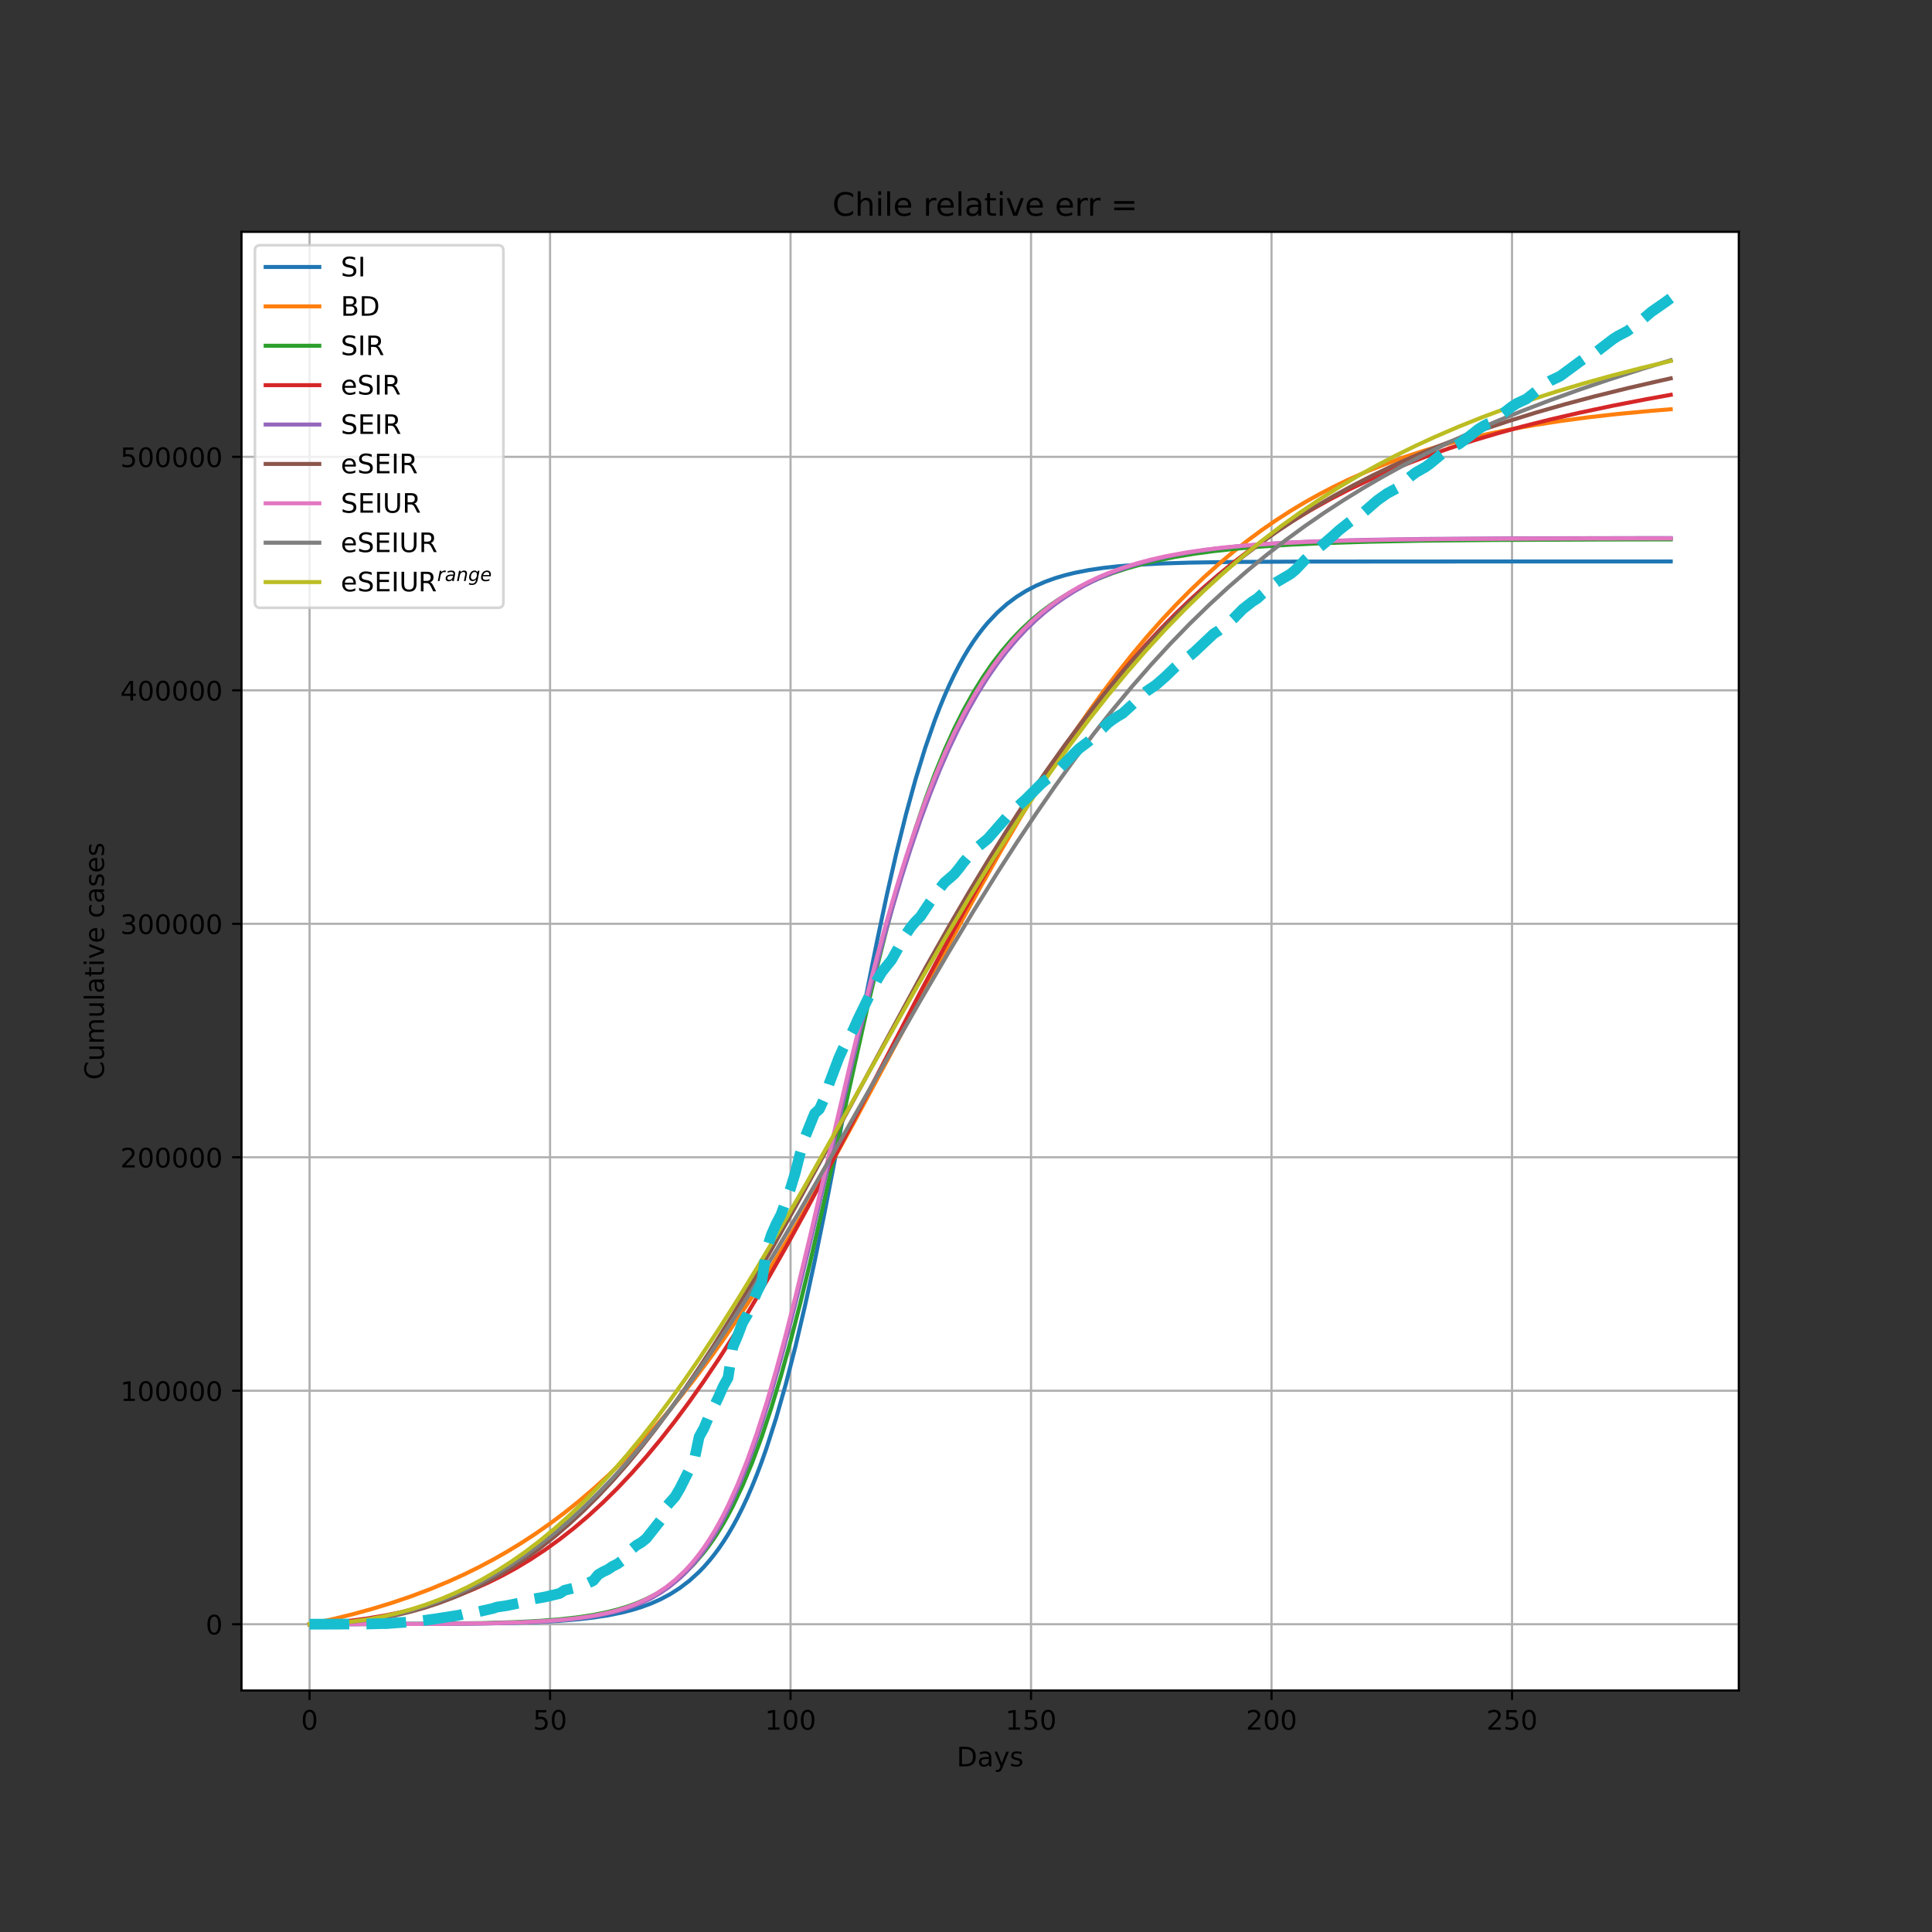 <?xml version="1.0" encoding="utf-8" standalone="no"?>
<!DOCTYPE svg PUBLIC "-//W3C//DTD SVG 1.1//EN"
  "http://www.w3.org/Graphics/SVG/1.1/DTD/svg11.dtd">
<!-- Created with matplotlib (https://matplotlib.org/) -->
<svg height="720pt" version="1.1" viewBox="0 0 720 720" width="720pt" xmlns="http://www.w3.org/2000/svg" xmlns:xlink="http://www.w3.org/1999/xlink">
 <rect x="0" y="0" width="720" height="720" fill="#333333" stroke="none"/>
 <defs>
  <style type="text/css">*{stroke-linecap:butt;stroke-linejoin:round;}</style>
 </defs>
 <g id="figure_1">
  <g id="patch_1">
   <path d="M 0 720 
L 720 720 
L 720 0 
L 0 0 
z
" style="fill:none;"/>
  </g>
  <g id="axes_1">
   <g id="patch_2">
    <path d="M 90 630 
L 648 630 
L 648 86.4 
L 90 86.4 
z
" style="fill:#ffffff;"/>
   </g>
   <g id="matplotlib.axis_1">
    <g id="xtick_1">
     <g id="line2d_1">
      <path clip-path="url(#p66bf727f97)" d="M 115.364 630 
L 115.364 86.4 
" style="fill:none;stroke:#b0b0b0;stroke-linecap:square;stroke-width:0.8;"/>
     </g>
     <g id="line2d_2">
      <defs>
       <path d="M 0 0 
L 0 3.5 
" id="mb0eaaba1bc" style="stroke:#000000;stroke-width:0.8;"/>
      </defs>
      <g>
       <use style="stroke:#000000;stroke-width:0.8;" x="115.364" xlink:href="#mb0eaaba1bc" y="630"/>
      </g>
     </g>
     <g id="text_1">
      <!-- 0 -->
      <g transform="translate(112.182 644.598)scale(0.1 -0.1)">
       <defs>
        <path d="M 31.781 66.406 
Q 24.172 66.406 20.328 58.906 
Q 16.5 51.422 16.5 36.375 
Q 16.5 21.391 20.328 13.891 
Q 24.172 6.391 31.781 6.391 
Q 39.453 6.391 43.281 13.891 
Q 47.125 21.391 47.125 36.375 
Q 47.125 51.422 43.281 58.906 
Q 39.453 66.406 31.781 66.406 
z
M 31.781 74.219 
Q 44.047 74.219 50.516 64.516 
Q 56.984 54.828 56.984 36.375 
Q 56.984 17.969 50.516 8.266 
Q 44.047 -1.422 31.781 -1.422 
Q 19.531 -1.422 13.062 8.266 
Q 6.594 17.969 6.594 36.375 
Q 6.594 54.828 13.062 64.516 
Q 19.531 74.219 31.781 74.219 
z
" id="DejaVuSans-48"/>
       </defs>
       <use xlink:href="#DejaVuSans-48"/>
      </g>
     </g>
    </g>
    <g id="xtick_2">
     <g id="line2d_3">
      <path clip-path="url(#p66bf727f97)" d="M 204.988 630 
L 204.988 86.4 
" style="fill:none;stroke:#b0b0b0;stroke-linecap:square;stroke-width:0.8;"/>
     </g>
     <g id="line2d_4">
      <g>
       <use style="stroke:#000000;stroke-width:0.8;" x="204.988" xlink:href="#mb0eaaba1bc" y="630"/>
      </g>
     </g>
     <g id="text_2">
      <!-- 50 -->
      <g transform="translate(198.625 644.598)scale(0.1 -0.1)">
       <defs>
        <path d="M 10.797 72.906 
L 49.516 72.906 
L 49.516 64.594 
L 19.828 64.594 
L 19.828 46.734 
Q 21.969 47.469 24.109 47.828 
Q 26.266 48.188 28.422 48.188 
Q 40.625 48.188 47.75 41.5 
Q 54.891 34.812 54.891 23.391 
Q 54.891 11.625 47.562 5.094 
Q 40.234 -1.422 26.906 -1.422 
Q 22.312 -1.422 17.547 -0.641 
Q 12.797 0.141 7.719 1.703 
L 7.719 11.625 
Q 12.109 9.234 16.797 8.062 
Q 21.484 6.891 26.703 6.891 
Q 35.156 6.891 40.078 11.328 
Q 45.016 15.766 45.016 23.391 
Q 45.016 31 40.078 35.438 
Q 35.156 39.891 26.703 39.891 
Q 22.75 39.891 18.812 39.016 
Q 14.891 38.141 10.797 36.281 
z
" id="DejaVuSans-53"/>
       </defs>
       <use xlink:href="#DejaVuSans-53"/>
       <use x="63.623" xlink:href="#DejaVuSans-48"/>
      </g>
     </g>
    </g>
    <g id="xtick_3">
     <g id="line2d_5">
      <path clip-path="url(#p66bf727f97)" d="M 294.612 630 
L 294.612 86.4 
" style="fill:none;stroke:#b0b0b0;stroke-linecap:square;stroke-width:0.8;"/>
     </g>
     <g id="line2d_6">
      <g>
       <use style="stroke:#000000;stroke-width:0.8;" x="294.612" xlink:href="#mb0eaaba1bc" y="630"/>
      </g>
     </g>
     <g id="text_3">
      <!-- 100 -->
      <g transform="translate(285.068 644.598)scale(0.1 -0.1)">
       <defs>
        <path d="M 12.406 8.297 
L 28.516 8.297 
L 28.516 63.922 
L 10.984 60.406 
L 10.984 69.391 
L 28.422 72.906 
L 38.281 72.906 
L 38.281 8.297 
L 54.391 8.297 
L 54.391 0 
L 12.406 0 
z
" id="DejaVuSans-49"/>
       </defs>
       <use xlink:href="#DejaVuSans-49"/>
       <use x="63.623" xlink:href="#DejaVuSans-48"/>
       <use x="127.246" xlink:href="#DejaVuSans-48"/>
      </g>
     </g>
    </g>
    <g id="xtick_4">
     <g id="line2d_7">
      <path clip-path="url(#p66bf727f97)" d="M 384.236 630 
L 384.236 86.4 
" style="fill:none;stroke:#b0b0b0;stroke-linecap:square;stroke-width:0.8;"/>
     </g>
     <g id="line2d_8">
      <g>
       <use style="stroke:#000000;stroke-width:0.8;" x="384.236" xlink:href="#mb0eaaba1bc" y="630"/>
      </g>
     </g>
     <g id="text_4">
      <!-- 150 -->
      <g transform="translate(374.692 644.598)scale(0.1 -0.1)">
       <use xlink:href="#DejaVuSans-49"/>
       <use x="63.623" xlink:href="#DejaVuSans-53"/>
       <use x="127.246" xlink:href="#DejaVuSans-48"/>
      </g>
     </g>
    </g>
    <g id="xtick_5">
     <g id="line2d_9">
      <path clip-path="url(#p66bf727f97)" d="M 473.86 630 
L 473.86 86.4 
" style="fill:none;stroke:#b0b0b0;stroke-linecap:square;stroke-width:0.8;"/>
     </g>
     <g id="line2d_10">
      <g>
       <use style="stroke:#000000;stroke-width:0.8;" x="473.86" xlink:href="#mb0eaaba1bc" y="630"/>
      </g>
     </g>
     <g id="text_5">
      <!-- 200 -->
      <g transform="translate(464.317 644.598)scale(0.1 -0.1)">
       <defs>
        <path d="M 19.188 8.297 
L 53.609 8.297 
L 53.609 0 
L 7.328 0 
L 7.328 8.297 
Q 12.938 14.109 22.625 23.891 
Q 32.328 33.688 34.812 36.531 
Q 39.547 41.844 41.422 45.531 
Q 43.312 49.219 43.312 52.781 
Q 43.312 58.594 39.234 62.25 
Q 35.156 65.922 28.609 65.922 
Q 23.969 65.922 18.812 64.312 
Q 13.672 62.703 7.812 59.422 
L 7.812 69.391 
Q 13.766 71.781 18.938 73 
Q 24.125 74.219 28.422 74.219 
Q 39.75 74.219 46.484 68.547 
Q 53.219 62.891 53.219 53.422 
Q 53.219 48.922 51.531 44.891 
Q 49.859 40.875 45.406 35.406 
Q 44.188 33.984 37.641 27.219 
Q 31.109 20.453 19.188 8.297 
z
" id="DejaVuSans-50"/>
       </defs>
       <use xlink:href="#DejaVuSans-50"/>
       <use x="63.623" xlink:href="#DejaVuSans-48"/>
       <use x="127.246" xlink:href="#DejaVuSans-48"/>
      </g>
     </g>
    </g>
    <g id="xtick_6">
     <g id="line2d_11">
      <path clip-path="url(#p66bf727f97)" d="M 563.484 630 
L 563.484 86.4 
" style="fill:none;stroke:#b0b0b0;stroke-linecap:square;stroke-width:0.8;"/>
     </g>
     <g id="line2d_12">
      <g>
       <use style="stroke:#000000;stroke-width:0.8;" x="563.484" xlink:href="#mb0eaaba1bc" y="630"/>
      </g>
     </g>
     <g id="text_6">
      <!-- 250 -->
      <g transform="translate(553.941 644.598)scale(0.1 -0.1)">
       <use xlink:href="#DejaVuSans-50"/>
       <use x="63.623" xlink:href="#DejaVuSans-53"/>
       <use x="127.246" xlink:href="#DejaVuSans-48"/>
      </g>
     </g>
    </g>
    <g id="text_7">
     <!-- Days -->
     <g transform="translate(356.522 658.277)scale(0.1 -0.1)">
      <defs>
       <path d="M 19.672 64.797 
L 19.672 8.109 
L 31.594 8.109 
Q 46.688 8.109 53.688 14.938 
Q 60.688 21.781 60.688 36.531 
Q 60.688 51.172 53.688 57.984 
Q 46.688 64.797 31.594 64.797 
z
M 9.812 72.906 
L 30.078 72.906 
Q 51.266 72.906 61.172 64.094 
Q 71.094 55.281 71.094 36.531 
Q 71.094 17.672 61.125 8.828 
Q 51.172 0 30.078 0 
L 9.812 0 
z
" id="DejaVuSans-68"/>
       <path d="M 34.281 27.484 
Q 23.391 27.484 19.188 25 
Q 14.984 22.516 14.984 16.5 
Q 14.984 11.719 18.141 8.906 
Q 21.297 6.109 26.703 6.109 
Q 34.188 6.109 38.703 11.406 
Q 43.219 16.703 43.219 25.484 
L 43.219 27.484 
z
M 52.203 31.203 
L 52.203 0 
L 43.219 0 
L 43.219 8.297 
Q 40.141 3.328 35.547 0.953 
Q 30.953 -1.422 24.312 -1.422 
Q 15.922 -1.422 10.953 3.297 
Q 6 8.016 6 15.922 
Q 6 25.141 12.172 29.828 
Q 18.359 34.516 30.609 34.516 
L 43.219 34.516 
L 43.219 35.406 
Q 43.219 41.609 39.141 45 
Q 35.062 48.391 27.688 48.391 
Q 23 48.391 18.547 47.266 
Q 14.109 46.141 10.016 43.891 
L 10.016 52.203 
Q 14.938 54.109 19.578 55.047 
Q 24.219 56 28.609 56 
Q 40.484 56 46.344 49.844 
Q 52.203 43.703 52.203 31.203 
z
" id="DejaVuSans-97"/>
       <path d="M 32.172 -5.078 
Q 28.375 -14.844 24.75 -17.812 
Q 21.141 -20.797 15.094 -20.797 
L 7.906 -20.797 
L 7.906 -13.281 
L 13.188 -13.281 
Q 16.891 -13.281 18.938 -11.516 
Q 21 -9.766 23.484 -3.219 
L 25.094 0.875 
L 2.984 54.688 
L 12.5 54.688 
L 29.594 11.922 
L 46.688 54.688 
L 56.203 54.688 
z
" id="DejaVuSans-121"/>
       <path d="M 44.281 53.078 
L 44.281 44.578 
Q 40.484 46.531 36.375 47.5 
Q 32.281 48.484 27.875 48.484 
Q 21.188 48.484 17.844 46.438 
Q 14.5 44.391 14.5 40.281 
Q 14.5 37.156 16.891 35.375 
Q 19.281 33.594 26.516 31.984 
L 29.594 31.297 
Q 39.156 29.25 43.188 25.516 
Q 47.219 21.781 47.219 15.094 
Q 47.219 7.469 41.188 3.016 
Q 35.156 -1.422 24.609 -1.422 
Q 20.219 -1.422 15.453 -0.562 
Q 10.688 0.297 5.422 2 
L 5.422 11.281 
Q 10.406 8.688 15.234 7.391 
Q 20.062 6.109 24.812 6.109 
Q 31.156 6.109 34.562 8.281 
Q 37.984 10.453 37.984 14.406 
Q 37.984 18.062 35.516 20.016 
Q 33.062 21.969 24.703 23.781 
L 21.578 24.516 
Q 13.234 26.266 9.516 29.906 
Q 5.812 33.547 5.812 39.891 
Q 5.812 47.609 11.281 51.797 
Q 16.75 56 26.812 56 
Q 31.781 56 36.172 55.266 
Q 40.578 54.547 44.281 53.078 
z
" id="DejaVuSans-115"/>
      </defs>
      <use xlink:href="#DejaVuSans-68"/>
      <use x="77.002" xlink:href="#DejaVuSans-97"/>
      <use x="138.281" xlink:href="#DejaVuSans-121"/>
      <use x="197.461" xlink:href="#DejaVuSans-115"/>
     </g>
    </g>
   </g>
   <g id="matplotlib.axis_2">
    <g id="ytick_1">
     <g id="line2d_13">
      <path clip-path="url(#p66bf727f97)" d="M 90 605.3 
L 648 605.3 
" style="fill:none;stroke:#b0b0b0;stroke-linecap:square;stroke-width:0.8;"/>
     </g>
     <g id="line2d_14">
      <defs>
       <path d="M 0 0 
L -3.5 0 
" id="mecb7b3058c" style="stroke:#000000;stroke-width:0.8;"/>
      </defs>
      <g>
       <use style="stroke:#000000;stroke-width:0.8;" x="90" xlink:href="#mecb7b3058c" y="605.3"/>
      </g>
     </g>
     <g id="text_8">
      <!-- 0 -->
      <g transform="translate(76.638 609.099)scale(0.1 -0.1)">
       <use xlink:href="#DejaVuSans-48"/>
      </g>
     </g>
    </g>
    <g id="ytick_2">
     <g id="line2d_15">
      <path clip-path="url(#p66bf727f97)" d="M 90 518.29 
L 648 518.29 
" style="fill:none;stroke:#b0b0b0;stroke-linecap:square;stroke-width:0.8;"/>
     </g>
     <g id="line2d_16">
      <g>
       <use style="stroke:#000000;stroke-width:0.8;" x="90" xlink:href="#mecb7b3058c" y="518.29"/>
      </g>
     </g>
     <g id="text_9">
      <!-- 100000 -->
      <g transform="translate(44.825 522.089)scale(0.1 -0.1)">
       <use xlink:href="#DejaVuSans-49"/>
       <use x="63.623" xlink:href="#DejaVuSans-48"/>
       <use x="127.246" xlink:href="#DejaVuSans-48"/>
       <use x="190.869" xlink:href="#DejaVuSans-48"/>
       <use x="254.492" xlink:href="#DejaVuSans-48"/>
       <use x="318.115" xlink:href="#DejaVuSans-48"/>
      </g>
     </g>
    </g>
    <g id="ytick_3">
     <g id="line2d_17">
      <path clip-path="url(#p66bf727f97)" d="M 90 431.281 
L 648 431.281 
" style="fill:none;stroke:#b0b0b0;stroke-linecap:square;stroke-width:0.8;"/>
     </g>
     <g id="line2d_18">
      <g>
       <use style="stroke:#000000;stroke-width:0.8;" x="90" xlink:href="#mecb7b3058c" y="431.281"/>
      </g>
     </g>
     <g id="text_10">
      <!-- 200000 -->
      <g transform="translate(44.825 435.08)scale(0.1 -0.1)">
       <use xlink:href="#DejaVuSans-50"/>
       <use x="63.623" xlink:href="#DejaVuSans-48"/>
       <use x="127.246" xlink:href="#DejaVuSans-48"/>
       <use x="190.869" xlink:href="#DejaVuSans-48"/>
       <use x="254.492" xlink:href="#DejaVuSans-48"/>
       <use x="318.115" xlink:href="#DejaVuSans-48"/>
      </g>
     </g>
    </g>
    <g id="ytick_4">
     <g id="line2d_19">
      <path clip-path="url(#p66bf727f97)" d="M 90 344.272 
L 648 344.272 
" style="fill:none;stroke:#b0b0b0;stroke-linecap:square;stroke-width:0.8;"/>
     </g>
     <g id="line2d_20">
      <g>
       <use style="stroke:#000000;stroke-width:0.8;" x="90" xlink:href="#mecb7b3058c" y="344.272"/>
      </g>
     </g>
     <g id="text_11">
      <!-- 300000 -->
      <g transform="translate(44.825 348.071)scale(0.1 -0.1)">
       <defs>
        <path d="M 40.578 39.312 
Q 47.656 37.797 51.625 33 
Q 55.609 28.219 55.609 21.188 
Q 55.609 10.406 48.188 4.484 
Q 40.766 -1.422 27.094 -1.422 
Q 22.516 -1.422 17.656 -0.516 
Q 12.797 0.391 7.625 2.203 
L 7.625 11.719 
Q 11.719 9.328 16.594 8.109 
Q 21.484 6.891 26.812 6.891 
Q 36.078 6.891 40.938 10.547 
Q 45.797 14.203 45.797 21.188 
Q 45.797 27.641 41.281 31.266 
Q 36.766 34.906 28.719 34.906 
L 20.219 34.906 
L 20.219 43.016 
L 29.109 43.016 
Q 36.375 43.016 40.234 45.922 
Q 44.094 48.828 44.094 54.297 
Q 44.094 59.906 40.109 62.906 
Q 36.141 65.922 28.719 65.922 
Q 24.656 65.922 20.016 65.031 
Q 15.375 64.156 9.812 62.312 
L 9.812 71.094 
Q 15.438 72.656 20.344 73.438 
Q 25.25 74.219 29.594 74.219 
Q 40.828 74.219 47.359 69.109 
Q 53.906 64.016 53.906 55.328 
Q 53.906 49.266 50.438 45.094 
Q 46.969 40.922 40.578 39.312 
z
" id="DejaVuSans-51"/>
       </defs>
       <use xlink:href="#DejaVuSans-51"/>
       <use x="63.623" xlink:href="#DejaVuSans-48"/>
       <use x="127.246" xlink:href="#DejaVuSans-48"/>
       <use x="190.869" xlink:href="#DejaVuSans-48"/>
       <use x="254.492" xlink:href="#DejaVuSans-48"/>
       <use x="318.115" xlink:href="#DejaVuSans-48"/>
      </g>
     </g>
    </g>
    <g id="ytick_5">
     <g id="line2d_21">
      <path clip-path="url(#p66bf727f97)" d="M 90 257.262 
L 648 257.262 
" style="fill:none;stroke:#b0b0b0;stroke-linecap:square;stroke-width:0.8;"/>
     </g>
     <g id="line2d_22">
      <g>
       <use style="stroke:#000000;stroke-width:0.8;" x="90" xlink:href="#mecb7b3058c" y="257.262"/>
      </g>
     </g>
     <g id="text_12">
      <!-- 400000 -->
      <g transform="translate(44.825 261.061)scale(0.1 -0.1)">
       <defs>
        <path d="M 37.797 64.312 
L 12.891 25.391 
L 37.797 25.391 
z
M 35.203 72.906 
L 47.609 72.906 
L 47.609 25.391 
L 58.016 25.391 
L 58.016 17.188 
L 47.609 17.188 
L 47.609 0 
L 37.797 0 
L 37.797 17.188 
L 4.891 17.188 
L 4.891 26.703 
z
" id="DejaVuSans-52"/>
       </defs>
       <use xlink:href="#DejaVuSans-52"/>
       <use x="63.623" xlink:href="#DejaVuSans-48"/>
       <use x="127.246" xlink:href="#DejaVuSans-48"/>
       <use x="190.869" xlink:href="#DejaVuSans-48"/>
       <use x="254.492" xlink:href="#DejaVuSans-48"/>
       <use x="318.115" xlink:href="#DejaVuSans-48"/>
      </g>
     </g>
    </g>
    <g id="ytick_6">
     <g id="line2d_23">
      <path clip-path="url(#p66bf727f97)" d="M 90 170.253 
L 648 170.253 
" style="fill:none;stroke:#b0b0b0;stroke-linecap:square;stroke-width:0.8;"/>
     </g>
     <g id="line2d_24">
      <g>
       <use style="stroke:#000000;stroke-width:0.8;" x="90" xlink:href="#mecb7b3058c" y="170.253"/>
      </g>
     </g>
     <g id="text_13">
      <!-- 500000 -->
      <g transform="translate(44.825 174.052)scale(0.1 -0.1)">
       <use xlink:href="#DejaVuSans-53"/>
       <use x="63.623" xlink:href="#DejaVuSans-48"/>
       <use x="127.246" xlink:href="#DejaVuSans-48"/>
       <use x="190.869" xlink:href="#DejaVuSans-48"/>
       <use x="254.492" xlink:href="#DejaVuSans-48"/>
       <use x="318.115" xlink:href="#DejaVuSans-48"/>
      </g>
     </g>
    </g>
    <g id="text_14">
     <!-- Cumulative cases -->
     <g transform="translate(38.745 402.426)rotate(-90)scale(0.1 -0.1)">
      <defs>
       <path d="M 64.406 67.281 
L 64.406 56.891 
Q 59.422 61.531 53.781 63.812 
Q 48.141 66.109 41.797 66.109 
Q 29.297 66.109 22.656 58.469 
Q 16.016 50.828 16.016 36.375 
Q 16.016 21.969 22.656 14.328 
Q 29.297 6.688 41.797 6.688 
Q 48.141 6.688 53.781 8.984 
Q 59.422 11.281 64.406 15.922 
L 64.406 5.609 
Q 59.234 2.094 53.438 0.328 
Q 47.656 -1.422 41.219 -1.422 
Q 24.656 -1.422 15.125 8.703 
Q 5.609 18.844 5.609 36.375 
Q 5.609 53.953 15.125 64.078 
Q 24.656 74.219 41.219 74.219 
Q 47.75 74.219 53.531 72.484 
Q 59.328 70.75 64.406 67.281 
z
" id="DejaVuSans-67"/>
       <path d="M 8.5 21.578 
L 8.5 54.688 
L 17.484 54.688 
L 17.484 21.922 
Q 17.484 14.156 20.5 10.266 
Q 23.531 6.391 29.594 6.391 
Q 36.859 6.391 41.078 11.031 
Q 45.312 15.672 45.312 23.688 
L 45.312 54.688 
L 54.297 54.688 
L 54.297 0 
L 45.312 0 
L 45.312 8.406 
Q 42.047 3.422 37.719 1 
Q 33.406 -1.422 27.688 -1.422 
Q 18.266 -1.422 13.375 4.438 
Q 8.5 10.297 8.5 21.578 
z
M 31.109 56 
z
" id="DejaVuSans-117"/>
       <path d="M 52 44.188 
Q 55.375 50.25 60.062 53.125 
Q 64.75 56 71.094 56 
Q 79.641 56 84.281 50.016 
Q 88.922 44.047 88.922 33.016 
L 88.922 0 
L 79.891 0 
L 79.891 32.719 
Q 79.891 40.578 77.094 44.375 
Q 74.312 48.188 68.609 48.188 
Q 61.625 48.188 57.562 43.547 
Q 53.516 38.922 53.516 30.906 
L 53.516 0 
L 44.484 0 
L 44.484 32.719 
Q 44.484 40.625 41.703 44.406 
Q 38.922 48.188 33.109 48.188 
Q 26.219 48.188 22.156 43.531 
Q 18.109 38.875 18.109 30.906 
L 18.109 0 
L 9.078 0 
L 9.078 54.688 
L 18.109 54.688 
L 18.109 46.188 
Q 21.188 51.219 25.484 53.609 
Q 29.781 56 35.688 56 
Q 41.656 56 45.828 52.969 
Q 50 49.953 52 44.188 
z
" id="DejaVuSans-109"/>
       <path d="M 9.422 75.984 
L 18.406 75.984 
L 18.406 0 
L 9.422 0 
z
" id="DejaVuSans-108"/>
       <path d="M 18.312 70.219 
L 18.312 54.688 
L 36.812 54.688 
L 36.812 47.703 
L 18.312 47.703 
L 18.312 18.016 
Q 18.312 11.328 20.141 9.422 
Q 21.969 7.516 27.594 7.516 
L 36.812 7.516 
L 36.812 0 
L 27.594 0 
Q 17.188 0 13.234 3.875 
Q 9.281 7.766 9.281 18.016 
L 9.281 47.703 
L 2.688 47.703 
L 2.688 54.688 
L 9.281 54.688 
L 9.281 70.219 
z
" id="DejaVuSans-116"/>
       <path d="M 9.422 54.688 
L 18.406 54.688 
L 18.406 0 
L 9.422 0 
z
M 9.422 75.984 
L 18.406 75.984 
L 18.406 64.594 
L 9.422 64.594 
z
" id="DejaVuSans-105"/>
       <path d="M 2.984 54.688 
L 12.5 54.688 
L 29.594 8.797 
L 46.688 54.688 
L 56.203 54.688 
L 35.688 0 
L 23.484 0 
z
" id="DejaVuSans-118"/>
       <path d="M 56.203 29.594 
L 56.203 25.203 
L 14.891 25.203 
Q 15.484 15.922 20.484 11.062 
Q 25.484 6.203 34.422 6.203 
Q 39.594 6.203 44.453 7.469 
Q 49.312 8.734 54.109 11.281 
L 54.109 2.781 
Q 49.266 0.734 44.188 -0.344 
Q 39.109 -1.422 33.891 -1.422 
Q 20.797 -1.422 13.156 6.188 
Q 5.516 13.812 5.516 26.812 
Q 5.516 40.234 12.766 48.109 
Q 20.016 56 32.328 56 
Q 43.359 56 49.781 48.891 
Q 56.203 41.797 56.203 29.594 
z
M 47.219 32.234 
Q 47.125 39.594 43.094 43.984 
Q 39.062 48.391 32.422 48.391 
Q 24.906 48.391 20.391 44.141 
Q 15.875 39.891 15.188 32.172 
z
" id="DejaVuSans-101"/>
       <path id="DejaVuSans-32"/>
       <path d="M 48.781 52.594 
L 48.781 44.188 
Q 44.969 46.297 41.141 47.344 
Q 37.312 48.391 33.406 48.391 
Q 24.656 48.391 19.812 42.844 
Q 14.984 37.312 14.984 27.297 
Q 14.984 17.281 19.812 11.734 
Q 24.656 6.203 33.406 6.203 
Q 37.312 6.203 41.141 7.25 
Q 44.969 8.297 48.781 10.406 
L 48.781 2.094 
Q 45.016 0.344 40.984 -0.531 
Q 36.969 -1.422 32.422 -1.422 
Q 20.062 -1.422 12.781 6.344 
Q 5.516 14.109 5.516 27.297 
Q 5.516 40.672 12.859 48.328 
Q 20.219 56 33.016 56 
Q 37.156 56 41.109 55.141 
Q 45.062 54.297 48.781 52.594 
z
" id="DejaVuSans-99"/>
      </defs>
      <use xlink:href="#DejaVuSans-67"/>
      <use x="69.824" xlink:href="#DejaVuSans-117"/>
      <use x="133.203" xlink:href="#DejaVuSans-109"/>
      <use x="230.615" xlink:href="#DejaVuSans-117"/>
      <use x="293.994" xlink:href="#DejaVuSans-108"/>
      <use x="321.777" xlink:href="#DejaVuSans-97"/>
      <use x="383.057" xlink:href="#DejaVuSans-116"/>
      <use x="422.266" xlink:href="#DejaVuSans-105"/>
      <use x="450.049" xlink:href="#DejaVuSans-118"/>
      <use x="509.229" xlink:href="#DejaVuSans-101"/>
      <use x="570.752" xlink:href="#DejaVuSans-32"/>
      <use x="602.539" xlink:href="#DejaVuSans-99"/>
      <use x="657.52" xlink:href="#DejaVuSans-97"/>
      <use x="718.799" xlink:href="#DejaVuSans-115"/>
      <use x="770.898" xlink:href="#DejaVuSans-101"/>
      <use x="832.422" xlink:href="#DejaVuSans-115"/>
     </g>
    </g>
   </g>
   <g id="line2d_25">
    <path clip-path="url(#p66bf727f97)" d="M 115.364 605.291 
L 167.346 605.159 
L 187.063 604.897 
L 199.61 604.513 
L 208.573 604.03 
L 215.743 603.439 
L 221.12 602.823 
L 226.498 602.005 
L 231.875 600.919 
L 235.46 600.005 
L 239.045 598.904 
L 242.63 597.578 
L 246.215 595.984 
L 249.8 594.07 
L 253.385 591.778 
L 256.97 589.036 
L 260.555 585.768 
L 262.347 583.909 
L 264.14 581.883 
L 265.932 579.679 
L 267.725 577.283 
L 269.517 574.682 
L 271.31 571.86 
L 273.102 568.805 
L 274.895 565.502 
L 276.687 561.935 
L 278.48 558.091 
L 280.272 553.956 
L 282.065 549.517 
L 283.857 544.762 
L 285.65 539.679 
L 289.235 528.497 
L 292.819 515.924 
L 296.404 501.96 
L 299.989 486.658 
L 303.574 470.137 
L 307.159 452.582 
L 312.537 424.869 
L 323.292 368.458 
L 326.877 350.589 
L 330.462 333.673 
L 334.047 317.916 
L 337.632 303.463 
L 341.217 290.39 
L 344.801 278.713 
L 348.386 268.4 
L 350.179 263.735 
L 351.971 259.383 
L 353.764 255.332 
L 355.556 251.568 
L 357.349 248.077 
L 359.141 244.846 
L 360.934 241.858 
L 362.726 239.101 
L 364.519 236.559 
L 366.311 234.219 
L 368.104 232.066 
L 371.689 228.275 
L 375.274 225.086 
L 378.859 222.413 
L 382.444 220.178 
L 386.029 218.313 
L 389.614 216.76 
L 393.199 215.468 
L 396.783 214.396 
L 400.368 213.506 
L 405.746 212.448 
L 411.123 211.651 
L 416.501 211.051 
L 423.671 210.476 
L 432.633 210.007 
L 443.388 209.672 
L 459.52 209.423 
L 486.408 209.284 
L 554.522 209.242 
L 622.636 209.241 
L 622.636 209.241 
" style="fill:none;stroke:#1f77b4;stroke-linecap:square;stroke-width:1.5;"/>
   </g>
   <g id="line2d_26">
    <path clip-path="url(#p66bf727f97)" d="M 115.364 605.291 
L 124.326 603.33 
L 131.496 601.561 
L 138.666 599.592 
L 145.836 597.404 
L 153.006 594.974 
L 160.176 592.28 
L 167.346 589.296 
L 172.723 586.852 
L 178.101 584.219 
L 183.478 581.385 
L 188.855 578.337 
L 194.233 575.064 
L 199.61 571.552 
L 204.988 567.79 
L 210.365 563.764 
L 215.743 559.463 
L 221.12 554.875 
L 226.498 549.99 
L 231.875 544.796 
L 237.252 539.286 
L 242.63 533.452 
L 248.007 527.287 
L 253.385 520.789 
L 258.762 513.955 
L 264.14 506.785 
L 269.517 499.283 
L 274.895 491.455 
L 280.272 483.311 
L 287.442 471.981 
L 294.612 460.149 
L 301.782 447.864 
L 308.952 435.184 
L 317.914 418.884 
L 330.462 395.496 
L 355.556 348.448 
L 364.519 332.116 
L 373.481 316.284 
L 380.651 304.067 
L 387.821 292.311 
L 394.991 281.065 
L 400.368 272.987 
L 405.746 265.227 
L 411.123 257.795 
L 416.501 250.696 
L 421.878 243.933 
L 427.256 237.505 
L 432.633 231.411 
L 438.011 225.646 
L 443.388 220.204 
L 448.765 215.076 
L 454.143 210.254 
L 459.52 205.728 
L 464.898 201.486 
L 470.275 197.517 
L 475.653 193.809 
L 481.03 190.349 
L 486.408 187.124 
L 491.785 184.123 
L 497.163 181.332 
L 502.54 178.74 
L 509.71 175.572 
L 516.88 172.71 
L 524.05 170.127 
L 531.22 167.799 
L 538.39 165.703 
L 545.56 163.818 
L 554.522 161.728 
L 563.484 159.903 
L 572.447 158.309 
L 581.409 156.92 
L 592.164 155.488 
L 602.919 154.275 
L 615.466 153.094 
L 622.636 152.517 
L 622.636 152.517 
" style="fill:none;stroke:#ff7f0e;stroke-linecap:square;stroke-width:1.5;"/>
   </g>
   <g id="line2d_27">
    <path clip-path="url(#p66bf727f97)" d="M 115.364 605.291 
L 160.176 605.152 
L 179.893 604.883 
L 192.44 604.502 
L 201.403 604.034 
L 208.573 603.471 
L 215.743 602.662 
L 221.12 601.83 
L 226.498 600.741 
L 230.083 599.834 
L 233.668 598.75 
L 237.252 597.457 
L 240.837 595.916 
L 244.422 594.083 
L 248.007 591.906 
L 251.592 589.327 
L 255.177 586.282 
L 258.762 582.696 
L 262.347 578.49 
L 264.14 576.128 
L 265.932 573.579 
L 267.725 570.832 
L 269.517 567.876 
L 271.31 564.7 
L 273.102 561.293 
L 276.687 553.745 
L 280.272 545.162 
L 283.857 535.487 
L 287.442 524.692 
L 291.027 512.778 
L 294.612 499.79 
L 298.197 485.812 
L 301.782 470.977 
L 307.159 447.503 
L 323.292 375.293 
L 326.877 360.287 
L 330.462 346.033 
L 334.047 332.634 
L 337.632 320.155 
L 341.217 308.625 
L 344.801 298.044 
L 348.386 288.391 
L 351.971 279.625 
L 355.556 271.694 
L 359.141 264.541 
L 362.726 258.103 
L 366.311 252.319 
L 369.896 247.128 
L 373.481 242.474 
L 377.066 238.301 
L 380.651 234.562 
L 384.236 231.21 
L 387.821 228.205 
L 391.406 225.51 
L 394.991 223.092 
L 398.576 220.921 
L 402.161 218.971 
L 405.746 217.219 
L 409.331 215.643 
L 414.708 213.57 
L 420.086 211.798 
L 425.463 210.282 
L 430.841 208.983 
L 438.011 207.535 
L 445.181 206.353 
L 452.35 205.387 
L 461.313 204.423 
L 470.275 203.672 
L 481.03 202.984 
L 493.578 202.402 
L 509.71 201.895 
L 529.427 201.513 
L 556.314 201.234 
L 597.542 201.06 
L 622.636 201.018 
L 622.636 201.018 
" style="fill:none;stroke:#2ca02c;stroke-linecap:square;stroke-width:1.5;"/>
   </g>
   <g id="line2d_28">
    <path clip-path="url(#p66bf727f97)" d="M 115.364 605.291 
L 122.534 604.81 
L 129.704 604.107 
L 136.873 603.158 
L 144.043 601.937 
L 149.421 600.827 
L 154.798 599.537 
L 160.176 598.054 
L 165.553 596.364 
L 170.931 594.453 
L 176.308 592.307 
L 181.686 589.911 
L 187.063 587.25 
L 192.44 584.308 
L 197.818 581.07 
L 203.195 577.522 
L 208.573 573.648 
L 213.95 569.434 
L 219.328 564.868 
L 224.705 559.938 
L 230.083 554.634 
L 235.46 548.946 
L 240.837 542.871 
L 246.215 536.403 
L 251.592 529.543 
L 256.97 522.294 
L 262.347 514.661 
L 267.725 506.656 
L 273.102 498.293 
L 278.48 489.588 
L 285.65 477.491 
L 292.819 464.891 
L 299.989 451.861 
L 308.952 435.097 
L 321.499 411.06 
L 343.009 369.693 
L 351.971 352.893 
L 360.934 336.586 
L 368.104 323.985 
L 375.274 311.841 
L 382.444 300.197 
L 389.614 289.086 
L 394.991 281.118 
L 400.368 273.468 
L 405.746 266.141 
L 411.123 259.137 
L 416.501 252.454 
L 421.878 246.087 
L 427.256 240.033 
L 432.633 234.282 
L 438.011 228.827 
L 443.388 223.658 
L 448.765 218.766 
L 454.143 214.139 
L 459.52 209.765 
L 464.898 205.634 
L 470.275 201.734 
L 475.653 198.052 
L 481.03 194.579 
L 488.2 190.25 
L 495.37 186.244 
L 502.54 182.535 
L 509.71 179.1 
L 516.88 175.915 
L 524.05 172.96 
L 531.22 170.213 
L 540.182 167.047 
L 549.145 164.146 
L 558.107 161.479 
L 567.069 159.021 
L 577.824 156.311 
L 588.579 153.829 
L 601.127 151.179 
L 613.674 148.751 
L 622.636 147.133 
L 622.636 147.133 
" style="fill:none;stroke:#d62728;stroke-linecap:square;stroke-width:1.5;"/>
   </g>
   <g id="line2d_29">
    <path clip-path="url(#p66bf727f97)" d="M 115.364 605.291 
L 163.761 605.185 
L 183.478 604.949 
L 196.025 604.586 
L 204.988 604.116 
L 212.158 603.527 
L 217.535 602.901 
L 222.913 602.058 
L 228.29 600.922 
L 231.875 599.957 
L 235.46 598.784 
L 239.045 597.362 
L 242.63 595.641 
L 246.215 593.565 
L 249.8 591.068 
L 253.385 588.076 
L 255.177 586.369 
L 256.97 584.508 
L 258.762 582.48 
L 260.555 580.275 
L 262.347 577.88 
L 264.14 575.285 
L 265.932 572.477 
L 267.725 569.445 
L 269.517 566.179 
L 271.31 562.668 
L 273.102 558.903 
L 276.687 550.582 
L 280.272 541.171 
L 283.857 530.654 
L 287.442 519.056 
L 291.027 506.44 
L 294.612 492.911 
L 298.197 478.614 
L 303.574 456.113 
L 319.707 387.203 
L 325.084 365.741 
L 328.669 352.222 
L 332.254 339.42 
L 335.839 327.379 
L 339.424 316.121 
L 343.009 305.651 
L 346.594 295.958 
L 350.179 287.022 
L 353.764 278.812 
L 357.349 271.292 
L 360.934 264.424 
L 364.519 258.165 
L 368.104 252.474 
L 371.689 247.308 
L 375.274 242.627 
L 378.859 238.391 
L 382.444 234.562 
L 386.029 231.106 
L 389.614 227.988 
L 393.199 225.179 
L 396.783 222.649 
L 400.368 220.373 
L 403.953 218.326 
L 407.538 216.486 
L 411.123 214.832 
L 416.501 212.663 
L 421.878 210.818 
L 427.256 209.251 
L 432.633 207.92 
L 438.011 206.789 
L 445.181 205.544 
L 452.35 204.545 
L 461.313 203.568 
L 470.275 202.827 
L 481.03 202.169 
L 493.578 201.633 
L 509.71 201.188 
L 531.22 200.854 
L 561.692 200.638 
L 613.674 200.528 
L 622.636 200.521 
L 622.636 200.521 
" style="fill:none;stroke:#9467bd;stroke-linecap:square;stroke-width:1.5;"/>
   </g>
   <g id="line2d_30">
    <path clip-path="url(#p66bf727f97)" d="M 115.364 605.291 
L 120.741 605.2 
L 126.119 604.93 
L 131.496 604.477 
L 136.873 603.832 
L 142.251 602.986 
L 147.628 601.927 
L 153.006 600.643 
L 158.383 599.121 
L 163.761 597.348 
L 169.138 595.31 
L 174.516 592.995 
L 179.893 590.387 
L 185.27 587.475 
L 190.648 584.246 
L 196.025 580.686 
L 201.403 576.786 
L 206.78 572.535 
L 212.158 567.923 
L 217.535 562.945 
L 222.913 557.593 
L 228.29 551.864 
L 233.668 545.759 
L 239.045 539.277 
L 244.422 532.424 
L 249.8 525.206 
L 255.177 517.634 
L 260.555 509.722 
L 265.932 501.486 
L 273.102 490.035 
L 280.272 478.098 
L 287.442 465.739 
L 296.404 449.803 
L 307.159 430.167 
L 344.801 360.85 
L 353.764 345.034 
L 360.934 332.752 
L 368.104 320.852 
L 375.274 309.373 
L 382.444 298.346 
L 389.614 287.793 
L 396.783 277.731 
L 402.161 270.512 
L 407.538 263.574 
L 412.916 256.916 
L 418.293 250.538 
L 423.671 244.434 
L 429.048 238.601 
L 434.426 233.031 
L 439.803 227.718 
L 445.181 222.654 
L 450.558 217.832 
L 455.935 213.241 
L 461.313 208.874 
L 468.483 203.382 
L 475.653 198.249 
L 482.823 193.451 
L 489.993 188.967 
L 497.163 184.776 
L 504.332 180.856 
L 511.502 177.188 
L 518.672 173.753 
L 525.842 170.532 
L 534.805 166.781 
L 543.767 163.309 
L 552.73 160.085 
L 561.692 157.085 
L 572.447 153.746 
L 583.202 150.659 
L 593.957 147.79 
L 606.504 144.683 
L 619.051 141.797 
L 622.636 141.008 
L 622.636 141.008 
" style="fill:none;stroke:#8c564b;stroke-linecap:square;stroke-width:1.5;"/>
   </g>
   <g id="line2d_31">
    <path clip-path="url(#p66bf727f97)" d="M 115.364 605.291 
L 161.968 605.184 
L 181.686 604.949 
L 194.233 604.591 
L 203.195 604.131 
L 210.365 603.558 
L 215.743 602.953 
L 221.12 602.139 
L 226.498 601.048 
L 230.083 600.123 
L 233.668 599.002 
L 237.252 597.645 
L 240.837 596.006 
L 244.422 594.032 
L 248.007 591.661 
L 251.592 588.823 
L 255.177 585.44 
L 256.97 583.518 
L 258.762 581.427 
L 260.555 579.157 
L 262.347 576.696 
L 264.14 574.032 
L 265.932 571.154 
L 267.725 568.051 
L 269.517 564.712 
L 271.31 561.128 
L 274.895 553.19 
L 278.48 544.183 
L 282.065 534.078 
L 285.65 522.883 
L 289.235 510.644 
L 292.819 497.448 
L 296.404 483.422 
L 301.782 461.188 
L 310.744 422.56 
L 317.914 392.011 
L 323.292 370.187 
L 326.877 356.387 
L 330.462 343.285 
L 334.047 330.937 
L 337.632 319.373 
L 341.217 308.604 
L 344.801 298.625 
L 348.386 289.418 
L 351.971 280.956 
L 355.556 273.203 
L 359.141 266.122 
L 362.726 259.67 
L 366.311 253.805 
L 369.896 248.483 
L 373.481 243.662 
L 377.066 239.302 
L 380.651 235.365 
L 384.236 231.812 
L 387.821 228.61 
L 391.406 225.727 
L 394.991 223.133 
L 398.576 220.8 
L 402.161 218.704 
L 405.746 216.822 
L 409.331 215.133 
L 412.916 213.617 
L 418.293 211.632 
L 423.671 209.947 
L 429.048 208.518 
L 434.426 207.306 
L 441.596 205.974 
L 448.765 204.906 
L 455.935 204.05 
L 464.898 203.217 
L 475.653 202.48 
L 488.2 201.88 
L 502.54 201.429 
L 522.257 201.061 
L 549.145 200.815 
L 592.164 200.677 
L 622.636 200.648 
L 622.636 200.648 
" style="fill:none;stroke:#e377c2;stroke-linecap:square;stroke-width:1.5;"/>
   </g>
   <g id="line2d_32">
    <path clip-path="url(#p66bf727f97)" d="M 115.364 605.291 
L 120.741 605.185 
L 126.119 604.876 
L 131.496 604.364 
L 136.873 603.646 
L 142.251 602.714 
L 147.628 601.558 
L 153.006 600.169 
L 158.383 598.537 
L 163.761 596.65 
L 169.138 594.5 
L 174.516 592.076 
L 179.893 589.368 
L 185.27 586.368 
L 190.648 583.065 
L 196.025 579.452 
L 201.403 575.521 
L 206.78 571.266 
L 212.158 566.682 
L 217.535 561.765 
L 222.913 556.512 
L 228.29 550.923 
L 233.668 544.999 
L 239.045 538.743 
L 244.422 532.159 
L 249.8 525.256 
L 255.177 518.042 
L 260.555 510.529 
L 267.725 500.073 
L 274.895 489.151 
L 282.065 477.809 
L 289.235 466.1 
L 298.197 451.034 
L 308.952 432.489 
L 326.877 401.025 
L 343.009 372.85 
L 353.764 354.5 
L 362.726 339.628 
L 371.689 325.229 
L 378.859 314.099 
L 386.029 303.346 
L 393.199 292.994 
L 400.368 283.059 
L 407.538 273.552 
L 414.708 264.477 
L 421.878 255.836 
L 429.048 247.624 
L 436.218 239.834 
L 443.388 232.456 
L 450.558 225.475 
L 457.728 218.878 
L 464.898 212.648 
L 472.068 206.767 
L 479.238 201.217 
L 486.408 195.979 
L 493.578 191.034 
L 500.748 186.364 
L 507.917 181.95 
L 515.087 177.776 
L 522.257 173.824 
L 531.22 169.172 
L 540.182 164.811 
L 549.145 160.714 
L 558.107 156.856 
L 567.069 153.212 
L 577.824 149.093 
L 588.579 145.218 
L 599.334 141.558 
L 611.881 137.524 
L 622.636 134.243 
L 622.636 134.243 
" style="fill:none;stroke:#7f7f7f;stroke-linecap:square;stroke-width:1.5;"/>
   </g>
   <g id="line2d_33">
    <path clip-path="url(#p66bf727f97)" d="M 115.364 605.291 
L 120.741 605.175 
L 126.119 604.838 
L 131.496 604.284 
L 136.873 603.512 
L 142.251 602.517 
L 147.628 601.29 
L 153.006 599.822 
L 158.383 598.103 
L 163.761 596.122 
L 169.138 593.868 
L 174.516 591.33 
L 179.893 588.498 
L 185.27 585.362 
L 190.648 581.911 
L 196.025 578.138 
L 201.403 574.035 
L 206.78 569.594 
L 212.158 564.812 
L 217.535 559.683 
L 222.913 554.207 
L 228.29 548.383 
L 233.668 542.214 
L 239.045 535.702 
L 244.422 528.856 
L 249.8 521.683 
L 255.177 514.196 
L 260.555 506.407 
L 267.725 495.581 
L 274.895 484.294 
L 282.065 472.595 
L 291.027 457.483 
L 299.989 441.939 
L 312.537 419.705 
L 341.217 368.637 
L 351.971 350.036 
L 360.934 334.979 
L 369.896 320.416 
L 377.066 309.17 
L 384.236 298.315 
L 391.406 287.872 
L 398.576 277.858 
L 405.746 268.284 
L 412.916 259.155 
L 420.086 250.472 
L 427.256 242.232 
L 434.426 234.427 
L 441.596 227.049 
L 448.765 220.085 
L 455.935 213.521 
L 463.105 207.341 
L 470.275 201.528 
L 477.445 196.065 
L 484.615 190.933 
L 491.785 186.115 
L 498.955 181.592 
L 506.125 177.346 
L 513.295 173.36 
L 520.465 169.618 
L 527.635 166.102 
L 534.805 162.797 
L 543.767 158.94 
L 552.73 155.362 
L 561.692 152.037 
L 570.654 148.942 
L 579.617 146.055 
L 590.372 142.837 
L 601.127 139.859 
L 611.881 137.093 
L 622.636 134.513 
L 622.636 134.513 
" style="fill:none;stroke:#bcbd22;stroke-linecap:square;stroke-width:1.5;"/>
   </g>
   <g id="line2d_34">
    <path clip-path="url(#p66bf727f97)" d="M 115.364 605.291 
L 136.873 605.212 
L 142.251 605.069 
L 144.043 605.069 
L 147.628 604.785 
L 153.006 604.45 
L 158.383 603.851 
L 161.968 603.346 
L 170.931 601.956 
L 172.723 601.51 
L 178.101 600.679 
L 183.478 599.474 
L 185.27 598.891 
L 188.855 598.37 
L 194.233 597.255 
L 196.025 596.868 
L 197.818 596.078 
L 203.195 595.12 
L 208.573 593.837 
L 210.365 592.651 
L 215.743 591.34 
L 217.535 590.887 
L 219.328 589.897 
L 221.12 589.04 
L 222.913 586.842 
L 224.705 585.774 
L 226.498 584.921 
L 228.29 583.727 
L 230.083 582.829 
L 233.668 580.284 
L 235.46 577.276 
L 237.252 575.843 
L 239.045 574.801 
L 240.837 573.358 
L 246.215 566.553 
L 248.007 561.781 
L 251.592 557.752 
L 253.385 554.689 
L 258.762 544.006 
L 260.555 535.442 
L 262.347 532.215 
L 264.14 527.956 
L 265.932 524.507 
L 267.725 520.741 
L 269.517 516.692 
L 271.31 513.477 
L 273.102 502.002 
L 274.895 497.8 
L 276.687 493.04 
L 278.48 489.97 
L 282.065 481.612 
L 283.857 477.952 
L 285.65 465.779 
L 287.442 460.206 
L 289.235 456.12 
L 291.027 452.716 
L 294.612 442.855 
L 296.404 436.978 
L 298.197 429.859 
L 299.989 423.822 
L 303.574 414.986 
L 305.367 413.333 
L 307.159 409.439 
L 308.952 403.966 
L 312.537 394.428 
L 314.329 390.419 
L 317.914 383.934 
L 319.707 379.89 
L 326.877 365.155 
L 328.669 362.202 
L 332.254 357.722 
L 335.839 351.365 
L 337.632 348.159 
L 339.424 345.527 
L 341.217 343.385 
L 343.009 341.589 
L 346.594 336.202 
L 348.386 333.805 
L 350.179 331.184 
L 351.971 328.908 
L 355.556 325.821 
L 357.349 323.652 
L 359.141 321.267 
L 360.934 319.173 
L 364.519 315.533 
L 368.104 312.598 
L 375.274 304.43 
L 377.066 302.574 
L 382.444 297.69 
L 386.029 294.104 
L 387.821 292.3 
L 389.614 290.767 
L 391.406 289.489 
L 393.199 287.956 
L 394.991 286.262 
L 400.368 280.706 
L 402.161 278.976 
L 405.746 276.258 
L 407.538 274.634 
L 409.331 272.827 
L 411.123 271.269 
L 412.916 269.49 
L 414.708 268.137 
L 416.501 266.959 
L 418.293 265.931 
L 421.878 262.684 
L 427.256 257.638 
L 430.841 255.204 
L 434.426 252.066 
L 438.011 248.584 
L 439.803 247.059 
L 441.596 245.825 
L 443.388 244.438 
L 445.181 242.905 
L 452.35 236.142 
L 454.143 235.039 
L 457.728 232.317 
L 459.52 230.694 
L 463.105 227.028 
L 466.69 224.213 
L 468.483 223.079 
L 470.275 221.458 
L 472.068 219.999 
L 473.86 218.392 
L 475.653 216.999 
L 481.03 213.842 
L 482.823 212.336 
L 486.408 208.555 
L 489.993 205.343 
L 493.578 202.454 
L 497.163 199.323 
L 498.955 197.686 
L 502.54 194.836 
L 504.332 193.479 
L 506.125 192.492 
L 507.917 191.121 
L 513.295 186.462 
L 516.88 183.931 
L 520.465 182.003 
L 524.05 178.951 
L 525.842 177.422 
L 527.635 176.078 
L 531.22 174.049 
L 533.012 172.749 
L 536.597 169.781 
L 540.182 167.122 
L 543.767 165.441 
L 547.352 162.795 
L 550.937 159.93 
L 552.73 158.82 
L 554.522 157.896 
L 556.314 157.165 
L 558.107 155.825 
L 559.899 154.252 
L 563.484 151.495 
L 565.277 150.346 
L 568.862 148.671 
L 576.032 143.042 
L 577.824 141.884 
L 581.409 140.184 
L 584.994 137.55 
L 588.579 134.892 
L 590.372 133.639 
L 593.957 131.889 
L 601.127 126.374 
L 602.919 125.232 
L 606.504 123.357 
L 608.296 122.044 
L 610.089 120.54 
L 611.881 119.206 
L 615.466 116.183 
L 620.844 112.444 
L 622.636 111.109 
L 622.636 111.109 
" style="fill:none;stroke:#17becf;stroke-dasharray:14.8,6.4;stroke-dashoffset:0;stroke-width:4;"/>
   </g>
   <g id="patch_3">
    <path d="M 90 630 
L 90 86.4 
" style="fill:none;stroke:#000000;stroke-linecap:square;stroke-linejoin:miter;stroke-width:0.8;"/>
   </g>
   <g id="patch_4">
    <path d="M 648 630 
L 648 86.4 
" style="fill:none;stroke:#000000;stroke-linecap:square;stroke-linejoin:miter;stroke-width:0.8;"/>
   </g>
   <g id="patch_5">
    <path d="M 90 630 
L 648 630 
" style="fill:none;stroke:#000000;stroke-linecap:square;stroke-linejoin:miter;stroke-width:0.8;"/>
   </g>
   <g id="patch_6">
    <path d="M 90 86.4 
L 648 86.4 
" style="fill:none;stroke:#000000;stroke-linecap:square;stroke-linejoin:miter;stroke-width:0.8;"/>
   </g>
   <g id="text_15">
    <!-- Chile relative err =  -->
    <g transform="translate(310.178 80.4)scale(0.12 -0.12)">
     <defs>
      <path d="M 54.891 33.016 
L 54.891 0 
L 45.906 0 
L 45.906 32.719 
Q 45.906 40.484 42.875 44.328 
Q 39.844 48.188 33.797 48.188 
Q 26.516 48.188 22.312 43.547 
Q 18.109 38.922 18.109 30.906 
L 18.109 0 
L 9.078 0 
L 9.078 75.984 
L 18.109 75.984 
L 18.109 46.188 
Q 21.344 51.125 25.703 53.562 
Q 30.078 56 35.797 56 
Q 45.219 56 50.047 50.172 
Q 54.891 44.344 54.891 33.016 
z
" id="DejaVuSans-104"/>
      <path d="M 41.109 46.297 
Q 39.594 47.172 37.812 47.578 
Q 36.031 48 33.891 48 
Q 26.266 48 22.188 43.047 
Q 18.109 38.094 18.109 28.812 
L 18.109 0 
L 9.078 0 
L 9.078 54.688 
L 18.109 54.688 
L 18.109 46.188 
Q 20.953 51.172 25.484 53.578 
Q 30.031 56 36.531 56 
Q 37.453 56 38.578 55.875 
Q 39.703 55.766 41.062 55.516 
z
" id="DejaVuSans-114"/>
      <path d="M 10.594 45.406 
L 73.188 45.406 
L 73.188 37.203 
L 10.594 37.203 
z
M 10.594 25.484 
L 73.188 25.484 
L 73.188 17.188 
L 10.594 17.188 
z
" id="DejaVuSans-61"/>
     </defs>
     <use xlink:href="#DejaVuSans-67"/>
     <use x="69.824" xlink:href="#DejaVuSans-104"/>
     <use x="133.203" xlink:href="#DejaVuSans-105"/>
     <use x="160.986" xlink:href="#DejaVuSans-108"/>
     <use x="188.77" xlink:href="#DejaVuSans-101"/>
     <use x="250.293" xlink:href="#DejaVuSans-32"/>
     <use x="282.08" xlink:href="#DejaVuSans-114"/>
     <use x="320.943" xlink:href="#DejaVuSans-101"/>
     <use x="382.467" xlink:href="#DejaVuSans-108"/>
     <use x="410.25" xlink:href="#DejaVuSans-97"/>
     <use x="471.529" xlink:href="#DejaVuSans-116"/>
     <use x="510.738" xlink:href="#DejaVuSans-105"/>
     <use x="538.521" xlink:href="#DejaVuSans-118"/>
     <use x="597.701" xlink:href="#DejaVuSans-101"/>
     <use x="659.225" xlink:href="#DejaVuSans-32"/>
     <use x="691.012" xlink:href="#DejaVuSans-101"/>
     <use x="752.535" xlink:href="#DejaVuSans-114"/>
     <use x="791.898" xlink:href="#DejaVuSans-114"/>
     <use x="833.012" xlink:href="#DejaVuSans-32"/>
     <use x="864.799" xlink:href="#DejaVuSans-61"/>
     <use x="948.588" xlink:href="#DejaVuSans-32"/>
    </g>
   </g>
   <g id="legend_1">
    <g id="patch_7">
     <path d="M 97 226.503 
L 185.6 226.503 
Q 187.6 226.503 187.6 224.503 
L 187.6 93.4 
Q 187.6 91.4 185.6 91.4 
L 97 91.4 
Q 95 91.4 95 93.4 
L 95 224.503 
Q 95 226.503 97 226.503 
z
" style="fill:#ffffff;opacity:0.8;stroke:#cccccc;stroke-linejoin:miter;"/>
    </g>
    <g id="line2d_35">
     <path d="M 99 99.498 
L 119 99.498 
" style="fill:none;stroke:#1f77b4;stroke-linecap:square;stroke-width:1.5;"/>
    </g>
    <g id="line2d_36"/>
    <g id="text_16">
     <!-- SI -->
     <g transform="translate(127 102.998)scale(0.1 -0.1)">
      <defs>
       <path d="M 53.516 70.516 
L 53.516 60.891 
Q 47.906 63.578 42.922 64.891 
Q 37.938 66.219 33.297 66.219 
Q 25.25 66.219 20.875 63.094 
Q 16.5 59.969 16.5 54.203 
Q 16.5 49.359 19.406 46.891 
Q 22.312 44.438 30.422 42.922 
L 36.375 41.703 
Q 47.406 39.594 52.656 34.297 
Q 57.906 29 57.906 20.125 
Q 57.906 9.516 50.797 4.047 
Q 43.703 -1.422 29.984 -1.422 
Q 24.812 -1.422 18.969 -0.25 
Q 13.141 0.922 6.891 3.219 
L 6.891 13.375 
Q 12.891 10.016 18.656 8.297 
Q 24.422 6.594 29.984 6.594 
Q 38.422 6.594 43.016 9.906 
Q 47.609 13.234 47.609 19.391 
Q 47.609 24.75 44.312 27.781 
Q 41.016 30.812 33.5 32.328 
L 27.484 33.5 
Q 16.453 35.688 11.516 40.375 
Q 6.594 45.062 6.594 53.422 
Q 6.594 63.094 13.406 68.656 
Q 20.219 74.219 32.172 74.219 
Q 37.312 74.219 42.625 73.281 
Q 47.953 72.359 53.516 70.516 
z
" id="DejaVuSans-83"/>
       <path d="M 9.812 72.906 
L 19.672 72.906 
L 19.672 0 
L 9.812 0 
z
" id="DejaVuSans-73"/>
      </defs>
      <use xlink:href="#DejaVuSans-83"/>
      <use x="63.477" xlink:href="#DejaVuSans-73"/>
     </g>
    </g>
    <g id="line2d_37">
     <path d="M 99 114.177 
L 119 114.177 
" style="fill:none;stroke:#ff7f0e;stroke-linecap:square;stroke-width:1.5;"/>
    </g>
    <g id="line2d_38"/>
    <g id="text_17">
     <!-- BD -->
     <g transform="translate(127 117.677)scale(0.1 -0.1)">
      <defs>
       <path d="M 19.672 34.812 
L 19.672 8.109 
L 35.5 8.109 
Q 43.453 8.109 47.281 11.406 
Q 51.125 14.703 51.125 21.484 
Q 51.125 28.328 47.281 31.562 
Q 43.453 34.812 35.5 34.812 
z
M 19.672 64.797 
L 19.672 42.828 
L 34.281 42.828 
Q 41.5 42.828 45.031 45.531 
Q 48.578 48.25 48.578 53.812 
Q 48.578 59.328 45.031 62.062 
Q 41.5 64.797 34.281 64.797 
z
M 9.812 72.906 
L 35.016 72.906 
Q 46.297 72.906 52.391 68.219 
Q 58.5 63.531 58.5 54.891 
Q 58.5 48.188 55.375 44.234 
Q 52.25 40.281 46.188 39.312 
Q 53.469 37.75 57.5 32.781 
Q 61.531 27.828 61.531 20.406 
Q 61.531 10.641 54.891 5.312 
Q 48.25 0 35.984 0 
L 9.812 0 
z
" id="DejaVuSans-66"/>
      </defs>
      <use xlink:href="#DejaVuSans-66"/>
      <use x="68.604" xlink:href="#DejaVuSans-68"/>
     </g>
    </g>
    <g id="line2d_39">
     <path d="M 99 128.855 
L 119 128.855 
" style="fill:none;stroke:#2ca02c;stroke-linecap:square;stroke-width:1.5;"/>
    </g>
    <g id="line2d_40"/>
    <g id="text_18">
     <!-- SIR -->
     <g transform="translate(127 132.355)scale(0.1 -0.1)">
      <defs>
       <path d="M 44.391 34.188 
Q 47.562 33.109 50.562 29.594 
Q 53.562 26.078 56.594 19.922 
L 66.609 0 
L 56 0 
L 46.688 18.703 
Q 43.062 26.031 39.672 28.422 
Q 36.281 30.812 30.422 30.812 
L 19.672 30.812 
L 19.672 0 
L 9.812 0 
L 9.812 72.906 
L 32.078 72.906 
Q 44.578 72.906 50.734 67.672 
Q 56.891 62.453 56.891 51.906 
Q 56.891 45.016 53.688 40.469 
Q 50.484 35.938 44.391 34.188 
z
M 19.672 64.797 
L 19.672 38.922 
L 32.078 38.922 
Q 39.203 38.922 42.844 42.219 
Q 46.484 45.516 46.484 51.906 
Q 46.484 58.297 42.844 61.547 
Q 39.203 64.797 32.078 64.797 
z
" id="DejaVuSans-82"/>
      </defs>
      <use xlink:href="#DejaVuSans-83"/>
      <use x="63.477" xlink:href="#DejaVuSans-73"/>
      <use x="92.969" xlink:href="#DejaVuSans-82"/>
     </g>
    </g>
    <g id="line2d_41">
     <path d="M 99 143.533 
L 119 143.533 
" style="fill:none;stroke:#d62728;stroke-linecap:square;stroke-width:1.5;"/>
    </g>
    <g id="line2d_42"/>
    <g id="text_19">
     <!-- eSIR -->
     <g transform="translate(127 147.033)scale(0.1 -0.1)">
      <use xlink:href="#DejaVuSans-101"/>
      <use x="61.523" xlink:href="#DejaVuSans-83"/>
      <use x="125" xlink:href="#DejaVuSans-73"/>
      <use x="154.492" xlink:href="#DejaVuSans-82"/>
     </g>
    </g>
    <g id="line2d_43">
     <path d="M 99 158.211 
L 119 158.211 
" style="fill:none;stroke:#9467bd;stroke-linecap:square;stroke-width:1.5;"/>
    </g>
    <g id="line2d_44"/>
    <g id="text_20">
     <!-- SEIR -->
     <g transform="translate(127 161.711)scale(0.1 -0.1)">
      <defs>
       <path d="M 9.812 72.906 
L 55.906 72.906 
L 55.906 64.594 
L 19.672 64.594 
L 19.672 43.016 
L 54.391 43.016 
L 54.391 34.719 
L 19.672 34.719 
L 19.672 8.297 
L 56.781 8.297 
L 56.781 0 
L 9.812 0 
z
" id="DejaVuSans-69"/>
      </defs>
      <use xlink:href="#DejaVuSans-83"/>
      <use x="63.477" xlink:href="#DejaVuSans-69"/>
      <use x="126.66" xlink:href="#DejaVuSans-73"/>
      <use x="156.152" xlink:href="#DejaVuSans-82"/>
     </g>
    </g>
    <g id="line2d_45">
     <path d="M 99 172.889 
L 119 172.889 
" style="fill:none;stroke:#8c564b;stroke-linecap:square;stroke-width:1.5;"/>
    </g>
    <g id="line2d_46"/>
    <g id="text_21">
     <!-- eSEIR -->
     <g transform="translate(127 176.389)scale(0.1 -0.1)">
      <use xlink:href="#DejaVuSans-101"/>
      <use x="61.523" xlink:href="#DejaVuSans-83"/>
      <use x="125" xlink:href="#DejaVuSans-69"/>
      <use x="188.184" xlink:href="#DejaVuSans-73"/>
      <use x="217.676" xlink:href="#DejaVuSans-82"/>
     </g>
    </g>
    <g id="line2d_47">
     <path d="M 99 187.567 
L 119 187.567 
" style="fill:none;stroke:#e377c2;stroke-linecap:square;stroke-width:1.5;"/>
    </g>
    <g id="line2d_48"/>
    <g id="text_22">
     <!-- SEIUR -->
     <g transform="translate(127 191.067)scale(0.1 -0.1)">
      <defs>
       <path d="M 8.688 72.906 
L 18.609 72.906 
L 18.609 28.609 
Q 18.609 16.891 22.844 11.734 
Q 27.094 6.594 36.625 6.594 
Q 46.094 6.594 50.344 11.734 
Q 54.594 16.891 54.594 28.609 
L 54.594 72.906 
L 64.5 72.906 
L 64.5 27.391 
Q 64.5 13.141 57.438 5.859 
Q 50.391 -1.422 36.625 -1.422 
Q 22.797 -1.422 15.734 5.859 
Q 8.688 13.141 8.688 27.391 
z
" id="DejaVuSans-85"/>
      </defs>
      <use xlink:href="#DejaVuSans-83"/>
      <use x="63.477" xlink:href="#DejaVuSans-69"/>
      <use x="126.66" xlink:href="#DejaVuSans-73"/>
      <use x="156.152" xlink:href="#DejaVuSans-85"/>
      <use x="229.346" xlink:href="#DejaVuSans-82"/>
     </g>
    </g>
    <g id="line2d_49">
     <path d="M 99 202.245 
L 119 202.245 
" style="fill:none;stroke:#7f7f7f;stroke-linecap:square;stroke-width:1.5;"/>
    </g>
    <g id="line2d_50"/>
    <g id="text_23">
     <!-- eSEIUR -->
     <g transform="translate(127 205.745)scale(0.1 -0.1)">
      <use xlink:href="#DejaVuSans-101"/>
      <use x="61.523" xlink:href="#DejaVuSans-83"/>
      <use x="125" xlink:href="#DejaVuSans-69"/>
      <use x="188.184" xlink:href="#DejaVuSans-73"/>
      <use x="217.676" xlink:href="#DejaVuSans-85"/>
      <use x="290.869" xlink:href="#DejaVuSans-82"/>
     </g>
    </g>
    <g id="line2d_51">
     <path d="M 99 216.923 
L 119 216.923 
" style="fill:none;stroke:#bcbd22;stroke-linecap:square;stroke-width:1.5;"/>
    </g>
    <g id="line2d_52"/>
    <g id="text_24">
     <!-- eSEIUR$^{range}$ -->
     <g transform="translate(127 220.423)scale(0.1 -0.1)">
      <defs>
       <path d="M 44.578 46.391 
Q 43.219 47.125 41.453 47.516 
Q 39.703 47.906 37.703 47.906 
Q 30.516 47.906 25.141 42.453 
Q 19.781 37.016 18.016 27.875 
L 12.5 0 
L 3.516 0 
L 14.203 54.688 
L 23.188 54.688 
L 21.484 46.188 
Q 25.047 50.922 30 53.453 
Q 34.969 56 40.578 56 
Q 42.047 56 43.453 55.828 
Q 44.875 55.672 46.297 55.281 
z
" id="DejaVuSans-Oblique-114"/>
       <path d="M 53.719 31.203 
L 47.609 0 
L 38.625 0 
L 40.281 8.297 
Q 36.328 3.422 31.266 1 
Q 26.219 -1.422 20.016 -1.422 
Q 13.031 -1.422 8.562 2.844 
Q 4.109 7.125 4.109 13.812 
Q 4.109 23.391 11.75 28.953 
Q 19.391 34.516 32.812 34.516 
L 45.312 34.516 
L 45.797 36.922 
Q 45.906 37.312 45.953 37.766 
Q 46 38.234 46 39.203 
Q 46 43.562 42.453 45.969 
Q 38.922 48.391 32.516 48.391 
Q 28.125 48.391 23.5 47.266 
Q 18.891 46.141 14.016 43.891 
L 15.578 52.203 
Q 20.656 54.109 25.516 55.047 
Q 30.375 56 34.906 56 
Q 44.578 56 49.625 51.797 
Q 54.688 47.609 54.688 39.594 
Q 54.688 37.984 54.438 35.812 
Q 54.203 33.641 53.719 31.203 
z
M 44 27.484 
L 35.016 27.484 
Q 23.969 27.484 18.672 24.531 
Q 13.375 21.578 13.375 15.375 
Q 13.375 11.078 16.078 8.641 
Q 18.797 6.203 23.578 6.203 
Q 30.906 6.203 36.375 11.453 
Q 41.844 16.703 43.609 25.484 
z
" id="DejaVuSans-Oblique-97"/>
       <path d="M 55.719 33.016 
L 49.312 0 
L 40.281 0 
L 46.688 32.672 
Q 47.125 34.969 47.359 36.719 
Q 47.609 38.484 47.609 39.5 
Q 47.609 43.609 45.016 45.891 
Q 42.438 48.188 37.797 48.188 
Q 30.562 48.188 25.344 43.375 
Q 20.125 38.578 18.5 30.328 
L 12.5 0 
L 3.516 0 
L 14.109 54.688 
L 23.094 54.688 
L 21.297 46.094 
Q 25.047 50.828 30.312 53.406 
Q 35.594 56 41.406 56 
Q 48.641 56 52.609 52.094 
Q 56.594 48.188 56.594 41.109 
Q 56.594 39.359 56.375 37.359 
Q 56.156 35.359 55.719 33.016 
z
" id="DejaVuSans-Oblique-110"/>
       <path d="M 59.625 54.688 
L 50.297 6.781 
Q 47.609 -7.125 40.016 -13.953 
Q 32.422 -20.797 19.578 -20.797 
Q 14.844 -20.797 10.781 -20.094 
Q 6.734 -19.391 3.219 -17.922 
L 4.891 -9.188 
Q 8.203 -11.328 11.906 -12.344 
Q 15.625 -13.375 19.828 -13.375 
Q 28.375 -13.375 33.859 -8.703 
Q 39.359 -4.047 41.109 4.688 
L 41.891 8.797 
Q 38.141 4.5 33.156 2.25 
Q 28.172 0 22.406 0 
Q 14.109 0 9.344 5.484 
Q 4.594 10.984 4.594 20.609 
Q 4.594 28.172 7.469 35.422 
Q 10.359 42.672 15.578 48.297 
Q 19.047 52 23.656 54 
Q 28.266 56 33.297 56 
Q 38.812 56 42.906 53.438 
Q 47.016 50.875 49.031 46.188 
L 50.594 54.688 
z
M 46.094 34.625 
Q 46.094 41.266 42.969 44.875 
Q 39.844 48.484 34.078 48.484 
Q 30.516 48.484 27.297 47.062 
Q 24.078 45.656 21.781 43.109 
Q 18.062 38.922 15.984 33.234 
Q 13.922 27.547 13.922 21.484 
Q 13.922 14.75 17.062 11.125 
Q 20.219 7.516 26.125 7.516 
Q 34.672 7.516 40.375 15.25 
Q 46.094 23 46.094 34.625 
z
" id="DejaVuSans-Oblique-103"/>
       <path d="M 48.094 32.234 
Q 48.25 33.016 48.312 33.844 
Q 48.391 34.672 48.391 35.5 
Q 48.391 41.453 44.891 44.922 
Q 41.406 48.391 35.406 48.391 
Q 28.719 48.391 23.578 44.156 
Q 18.453 39.938 15.828 32.172 
z
M 55.906 25.203 
L 14.109 25.203 
Q 13.812 23.344 13.719 22.266 
Q 13.625 21.188 13.625 20.406 
Q 13.625 13.625 17.797 9.906 
Q 21.969 6.203 29.594 6.203 
Q 35.453 6.203 40.672 7.516 
Q 45.906 8.844 50.391 11.375 
L 48.688 2.484 
Q 43.844 0.531 38.688 -0.438 
Q 33.547 -1.422 28.219 -1.422 
Q 16.844 -1.422 10.719 4.016 
Q 4.594 9.469 4.594 19.484 
Q 4.594 28.031 7.641 35.375 
Q 10.688 42.719 16.609 48.484 
Q 20.406 52.094 25.656 54.047 
Q 30.906 56 36.812 56 
Q 46.094 56 51.578 50.438 
Q 57.078 44.875 57.078 35.5 
Q 57.078 33.25 56.781 30.688 
Q 56.5 28.125 55.906 25.203 
z
" id="DejaVuSans-Oblique-101"/>
      </defs>
      <use transform="translate(0 0.519)" xlink:href="#DejaVuSans-101"/>
      <use transform="translate(61.523 0.519)" xlink:href="#DejaVuSans-83"/>
      <use transform="translate(125 0.519)" xlink:href="#DejaVuSans-69"/>
      <use transform="translate(188.184 0.519)" xlink:href="#DejaVuSans-73"/>
      <use transform="translate(217.676 0.519)" xlink:href="#DejaVuSans-85"/>
      <use transform="translate(288.619 0.519)" xlink:href="#DejaVuSans-82"/>
      <use transform="translate(359.059 38.8)scale(0.7)" xlink:href="#DejaVuSans-Oblique-114"/>
      <use transform="translate(387.838 38.8)scale(0.7)" xlink:href="#DejaVuSans-Oblique-97"/>
      <use transform="translate(430.733 38.8)scale(0.7)" xlink:href="#DejaVuSans-Oblique-110"/>
      <use transform="translate(475.099 38.8)scale(0.7)" xlink:href="#DejaVuSans-Oblique-103"/>
      <use transform="translate(519.532 38.8)scale(0.7)" xlink:href="#DejaVuSans-Oblique-101"/>
     </g>
    </g>
   </g>
  </g>
 </g>
 <defs>
  <clipPath id="p66bf727f97">
   <rect height="543.6" width="558" x="90" y="86.4"/>
  </clipPath>
 </defs>
</svg>
